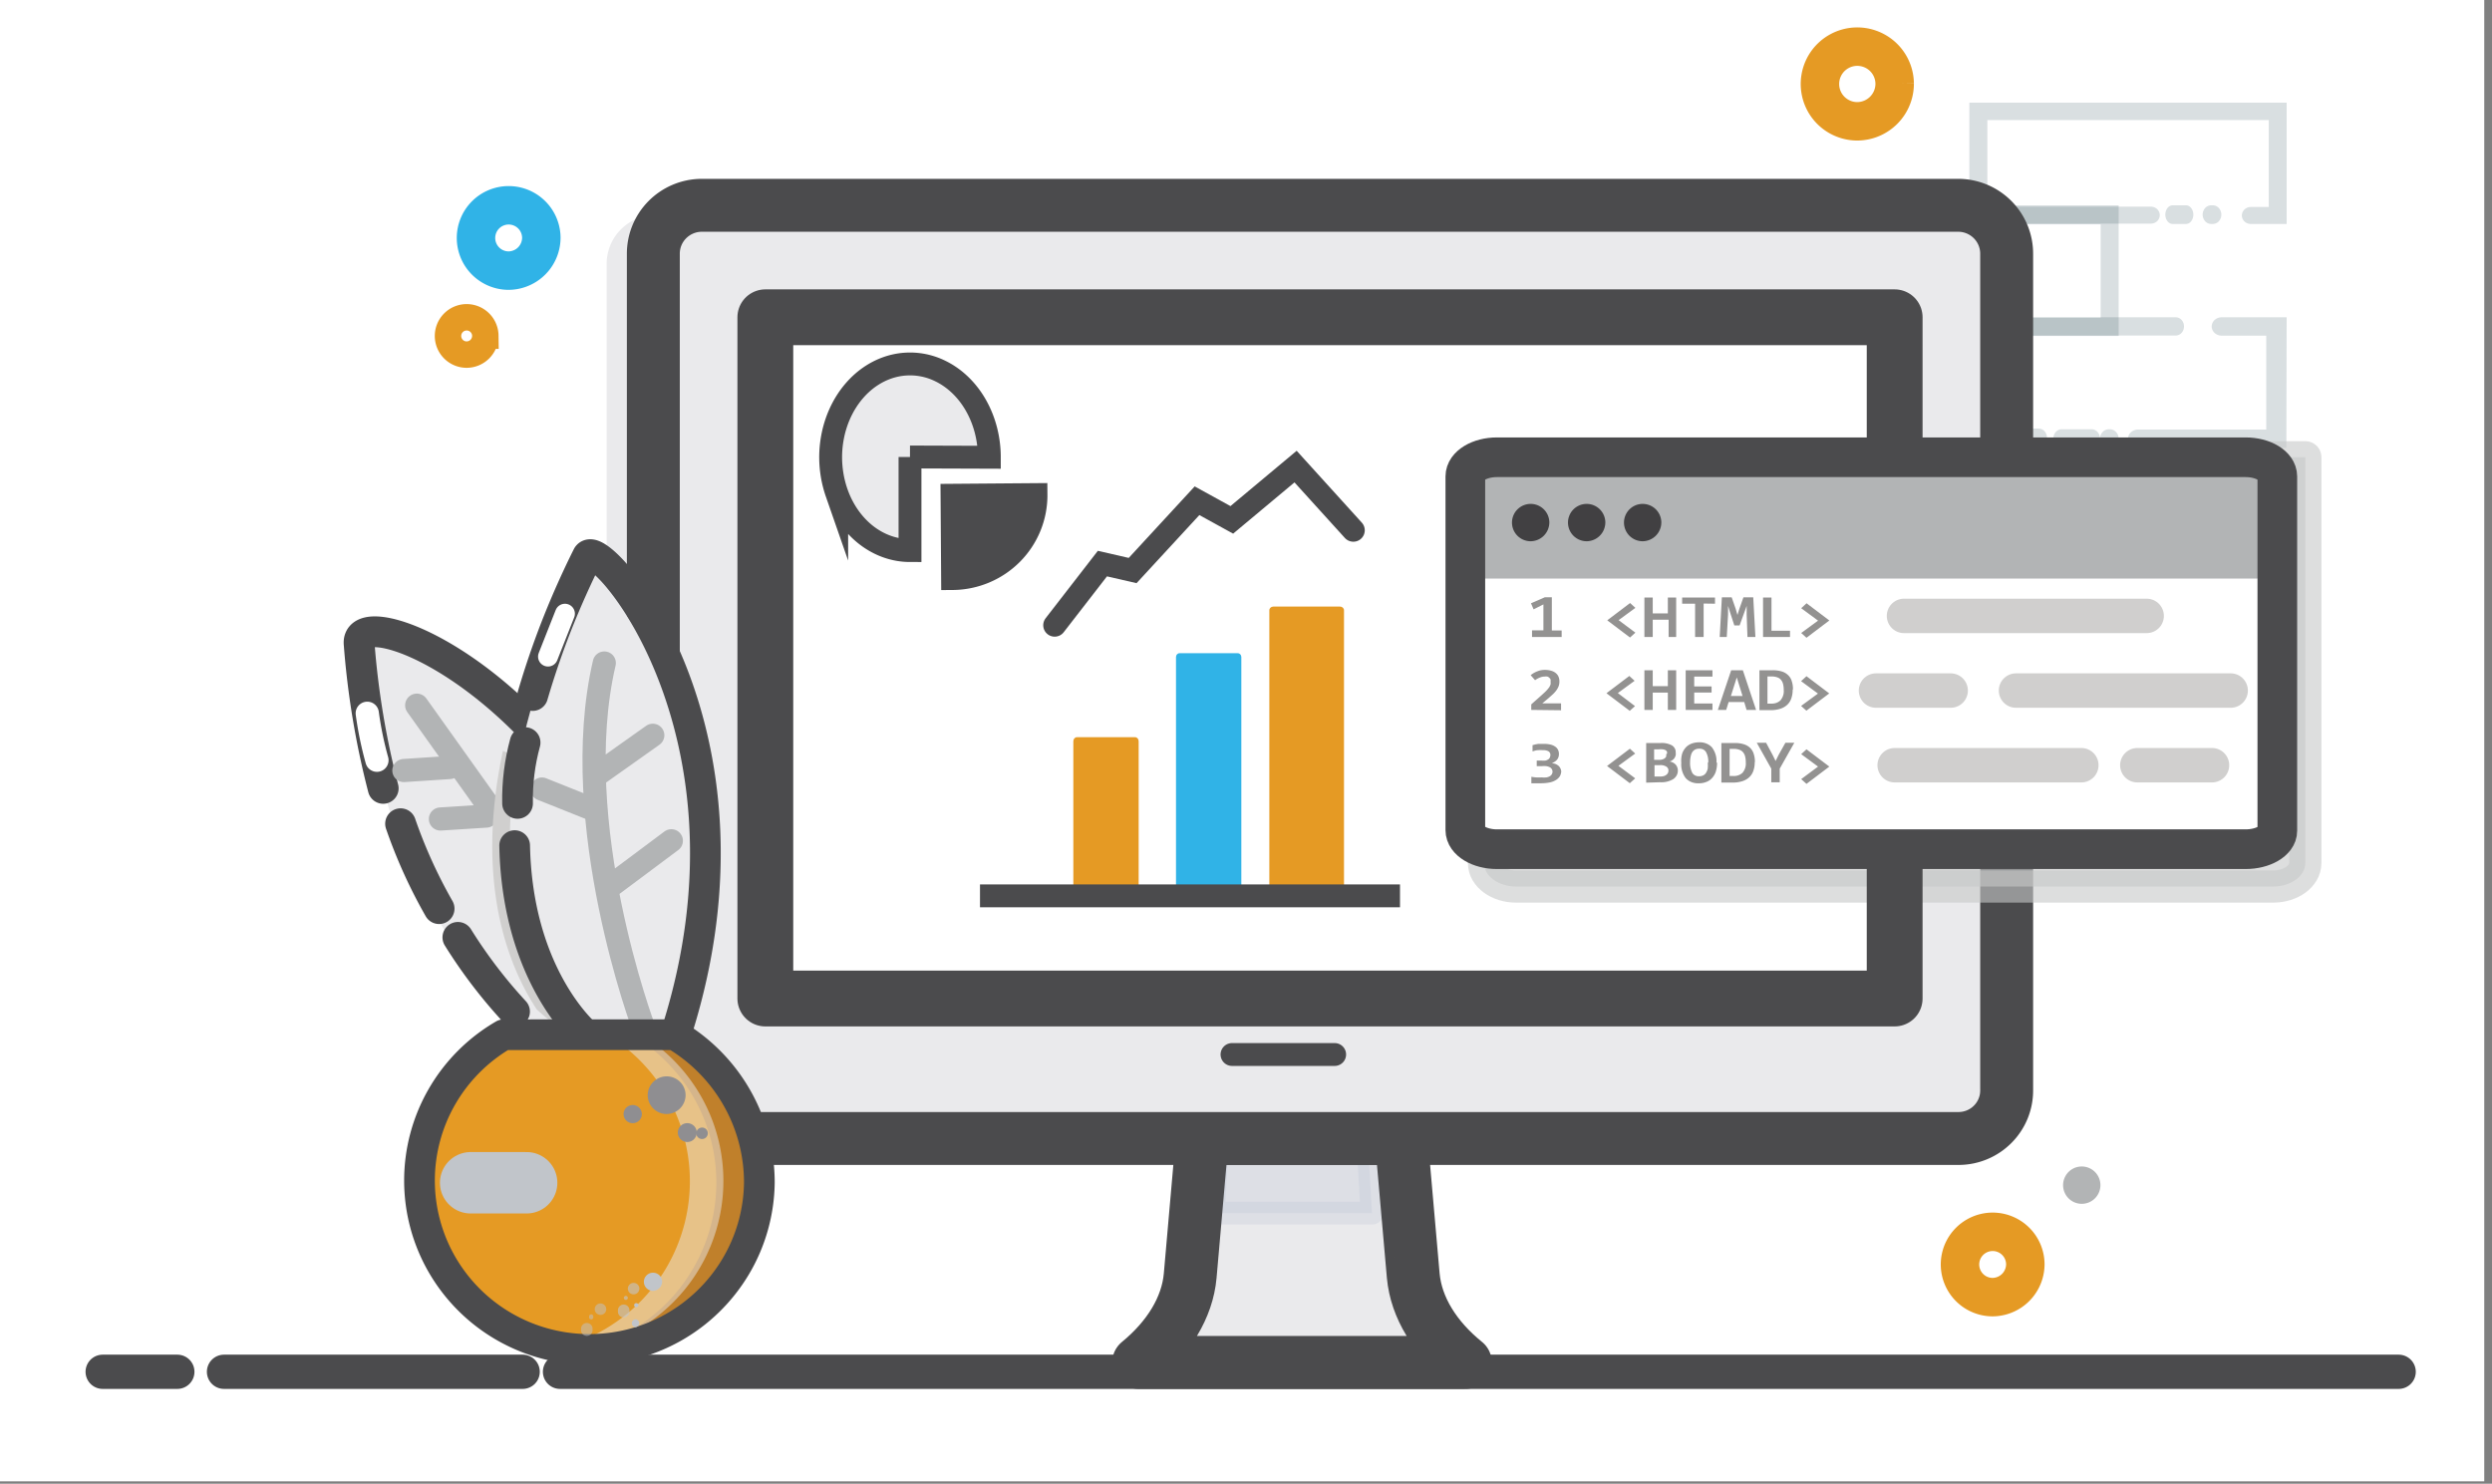 <svg viewBox="0 0 267 159" fill="none" xmlns="http://www.w3.org/2000/svg"><rect x="0" y="0" width="267" height="159" fill="#808080" stroke="none"/><g clip-path="url(#a)"><path d="M266.17 0H0v158.74h266.17V0Z" fill="#fff"/><path fill-rule="evenodd" clip-rule="evenodd" d="M151.172 134.346 149.8 116h-22.56l-1.373 18.346A18.265 18.265 0 0 1 120 145.941V146h37v-.059a18.27 18.27 0 0 1-5.828-11.595Z" fill="#EAEAEC"/><path opacity=".28" fill-rule="evenodd" clip-rule="evenodd" d="M130.574 120 130 130h17l-.574-10h-15.852Z" fill="#B9C2D3" stroke="#B9C2D3" stroke-width="2.45" stroke-linecap="round" stroke-linejoin="round"/><path clip-rule="evenodd" d="M151.42 136.706 150.13 122h-21.32l-1.29 14.706c-.3 3.408-2.33 6.677-5.52 9.294h35c-3.24-2.617-5.27-5.886-5.58-9.294Z" stroke="#4B4B4D" stroke-width="5.67" stroke-linecap="round" stroke-linejoin="round"/><path opacity=".15" fill-rule="evenodd" clip-rule="evenodd" d="M237.087 24h-.174a.877.877 0 0 1-.646-.293A1.051 1.051 0 0 1 236 23c0-.265.096-.52.267-.707a.877.877 0 0 1 .646-.293h.174c.242 0 .474.105.646.293.171.187.267.442.267.707 0 .265-.096.52-.267.707a.877.877 0 0 1-.646.293Z" fill="#002B36"/><path opacity=".15" fill-rule="evenodd" clip-rule="evenodd" d="M245 24h-3.841a.989.989 0 0 1-.679-.267.886.886 0 0 1-.281-.643c0-.241.101-.472.281-.643a.99.99 0 0 1 .679-.267h1.921v-9.315h-30.15v9.28h17.514c.254 0 .499.095.679.266.18.17.281.402.281.643a.886.886 0 0 1-.281.643.989.989 0 0 1-.679.267H211V11h34v13Z" fill="#002B36"/><path opacity=".15" fill-rule="evenodd" clip-rule="evenodd" d="M234.211 24h-1.422a.717.717 0 0 1-.558-.293A1.15 1.15 0 0 1 232 23c0-.265.083-.52.231-.707a.717.717 0 0 1 .558-.293h1.422c.209 0 .41.105.558.293.148.187.231.442.231.707 0 .265-.083.52-.231.707a.717.717 0 0 1-.558.293ZM218.433 48H211V34h22.113c.235 0 .461.103.627.286.167.184.26.432.26.692 0 .259-.093.508-.26.691a.847.847 0 0 1-.627.286h-20.33v9.972h5.65c.235 0 .461.103.627.287.167.183.26.432.26.691 0 .26-.093.508-.26.691a.847.847 0 0 1-.627.287V48Z" fill="#002B36"/><path opacity=".15" fill-rule="evenodd" clip-rule="evenodd" d="M224.113 48h-3.226a.837.837 0 0 1-.627-.293A1.065 1.065 0 0 1 220 47c0-.265.093-.52.26-.707a.837.837 0 0 1 .627-.293h3.226c.236 0 .461.105.627.293.167.187.26.442.26.707 0 .265-.093.52-.26.707a.837.837 0 0 1-.627.293Z" fill="#002B36"/><path opacity=".15" fill-rule="evenodd" clip-rule="evenodd" d="M226.043 48h-.086a.938.938 0 0 1-.677-.293A1.025 1.025 0 0 1 225 47c0-.265.101-.52.28-.707a.938.938 0 0 1 .677-.293h.086c.254 0 .497.105.677.293.179.187.28.442.28.707 0 .265-.101.52-.28.707a.938.938 0 0 1-.677.293ZM244.968 48h-15.895c-.285 0-.558-.104-.759-.288a.945.945 0 0 1-.314-.696c0-.26.113-.511.314-.695.201-.185.474-.289.759-.289h13.739V35.968h-4.773c-.284 0-.557-.104-.758-.289a.945.945 0 0 1-.314-.695c0-.261.113-.511.314-.696.201-.184.474-.288.758-.288H245l-.032 14ZM227 36h-34V22h34v14Zm-32.07-1.957h30.14V24.035h-30.14v10.008Z" fill="#002B36"/><path fill-rule="evenodd" clip-rule="evenodd" d="M211.631 123H70.359a5.397 5.397 0 0 1-3.775-1.524A5.214 5.214 0 0 1 65 117.779V28.212a5.217 5.217 0 0 1 1.588-3.692A5.397 5.397 0 0 1 70.359 23h141.272a5.398 5.398 0 0 1 3.778 1.517A5.217 5.217 0 0 1 217 28.212v89.567a5.152 5.152 0 0 1-.412 2.01 5.23 5.23 0 0 1-1.167 1.699 5.326 5.326 0 0 1-1.742 1.129 5.409 5.409 0 0 1-2.048.383Z" fill="#EAEAEC"/><path clip-rule="evenodd" d="M209.892 122H75.127a5.204 5.204 0 0 1-3.643-1.553A5.16 5.16 0 0 1 70 116.789V27.221a5.17 5.17 0 0 1 1.483-3.662A5.216 5.216 0 0 1 75.127 22h134.756a5.214 5.214 0 0 1 3.637 1.562 5.174 5.174 0 0 1 1.48 3.66v89.567a5.12 5.12 0 0 1-1.468 3.66 5.167 5.167 0 0 1-3.64 1.551v0Z" stroke="#4B4B4D" stroke-width="5.67" stroke-linecap="round" stroke-linejoin="round"/><path d="M203 34H82v71h121V34Z" fill="#fff"/><path opacity=".6" fill-rule="evenodd" clip-rule="evenodd" d="M159 49v43.488c0 1.385 1.546 2.512 3.429 2.512h81.142c1.883 0 3.429-1.127 3.429-2.512V49h-88Z" fill="#C6C8C8" stroke="#C6C8C8" stroke-width="3.45" stroke-linecap="round" stroke-linejoin="round"/><path d="M203 34H82v73h121V34Z" stroke="#4B4B4D" stroke-width="5.98" stroke-linecap="round" stroke-linejoin="round"/><path d="M132 113h11" stroke="#4B4B4D" stroke-width="2.45" stroke-linecap="round" stroke-linejoin="round"/><path fill-rule="evenodd" clip-rule="evenodd" d="M240.601 91h-80.212c-1.864 0-3.389-.917-3.389-2.042V51.052c0-1.135 1.525-2.052 3.389-2.052h80.212c1.874 0 3.399.917 3.399 2.052v37.975c.01 1.075-1.525 1.973-3.399 1.973Z" fill="#fff"/><path fill-rule="evenodd" clip-rule="evenodd" d="M243.961 62H157v-8.546c-.008-1.17.346-2.295.983-3.13s1.506-1.31 2.416-1.324h80.211c.909.016 1.775.494 2.41 1.329.636.834.988 1.958.98 3.125L243.961 62Z" fill="#B2B4B5"/><path fill-rule="evenodd" clip-rule="evenodd" d="M166 55.954A2.001 2.001 0 1 0 164 58a2.023 2.023 0 0 0 2-2.046ZM172 55.954A2.001 2.001 0 1 0 170 58a2.023 2.023 0 0 0 2-2.046ZM178 55.954A2.001 2.001 0 1 0 176 58a2.023 2.023 0 0 0 2-2.046Z" fill="#414042"/><path clip-rule="evenodd" d="M240.601 91h-80.212c-1.864 0-3.389-.917-3.389-2.042V51.052c0-1.135 1.525-2.052 3.389-2.052h80.212c1.874 0 3.399.917 3.399 2.052v37.975c.01 1.075-1.525 1.973-3.399 1.973Z" stroke="#4B4B4D" stroke-width="4.25" stroke-linecap="round" stroke-linejoin="round"/><path d="M203 82h20M204 66h26M201 74h8M216 74h23" stroke="#D0CFCE" stroke-width="3.69" stroke-miterlimit="22.93" stroke-linecap="round"/><path d="m52 96 1-8M62 102l1-8" stroke="#E2F0D8" stroke-width="2.48" stroke-linecap="round" stroke-linejoin="round"/><path d="M51 72c.148-1.272.376-2.537.682-3.788.09-.395.204-.818.318-1.212" stroke="#fff" stroke-width="2.48" stroke-linecap="round" stroke-linejoin="round"/><path fill-rule="evenodd" clip-rule="evenodd" d="M64.804 112.743s-23.175-3.299-26.45-44.376c0 0 26.528 5.686 34.302 38.216l-7.852 6.16Z" fill="#EAEAEC"/><path d="M41.057 84.48a88.568 88.568 0 0 1-2.58-15.506c-.399-5.229 25.917 5.368 33.661 37.564" stroke="#4B4B4D" stroke-width="3.3" stroke-linecap="round" stroke-linejoin="round"/><path d="M40.386 81.466a37.241 37.241 0 0 1-1.036-5.03" stroke="#fff" stroke-width="2.49" stroke-linecap="round" stroke-linejoin="round"/><path d="M47.046 97.368a53.505 53.505 0 0 1-4.126-9.097M55.125 108.404a52.823 52.823 0 0 1-6.065-7.955" stroke="#4B4B4D" stroke-width="3.3" stroke-linecap="round" stroke-linejoin="round"/><path d="M52.454 86.513 44.66 75.58" stroke="#B2B4B5" stroke-width="2.51" stroke-linecap="round" stroke-linejoin="round"/><path d="m48.182 82.246-4.91.324M52.106 87.451l-4.919.313" stroke="#B2B4B5" stroke-width="2.48" stroke-linecap="round" stroke-linejoin="round"/><path clip-rule="evenodd" d="M52 35.973A2 2 0 1 0 50.009 38a2.01 2.01 0 0 0 1.99-2.027Z" stroke="#E59A24" stroke-width="2.83" stroke-miterlimit="22.93"/><path clip-rule="evenodd" d="M58 25.454A3.5 3.5 0 1 0 54.5 29a3.537 3.537 0 0 0 3.5-3.546Z" stroke="#30B3E7" stroke-width="4.12" stroke-miterlimit="22.93"/><path clip-rule="evenodd" d="M203 8.938a3.997 3.997 0 0 0-2.512-3.651A4.001 4.001 0 1 0 199 13a4.029 4.029 0 0 0 4-4.063ZM217 135.454a3.496 3.496 0 0 0-2.192-3.2 3.502 3.502 0 0 0-3.799.787 3.495 3.495 0 0 0-.738 3.809A3.497 3.497 0 0 0 213.5 139a3.537 3.537 0 0 0 3.5-3.546Z" stroke="#E59A24" stroke-width="4.12" stroke-miterlimit="22.93"/><path d="M223 129a2 2 0 1 0 .001-3.999A2 2 0 0 0 223 129Z" fill="#B2B4B5"/><path fill-rule="evenodd" clip-rule="evenodd" d="M164.147 68.26v-.714h1.219v-2.778l-1.051.528-.283-.648 1.491-.648h.746v3.565h1.051v.694h-3.173Zm10.506.064-2.448-1.852 2.448-1.852.567.519-1.796 1.315 1.796 1.342-.567.51v.018Zm4.128-.065v-1.852h-1.702v1.852h-.893v-4.231h.893v1.703h1.618v-1.703h.893v4.231h-.809Zm3.751-3.583v3.583h-.914v-3.565h-1.387v-.666h3.52v.666l-1.219-.018Zm4.696 3.583-.084-2.407v-.926l-.231.639-.526 1.454h-.567l-.473-1.454-.199-.64v.927l-.137 2.407h-.756l.231-4.25h1.05l.421 1.204.199.685.2-.639.441-1.25h1.051l.231 4.25h-.851Zm1.67 0v-4.231h.904v3.565h1.985v.666h-2.889Zm4.654-3.62L196 66.49l-2.448 1.852-.567-.51 1.807-1.324-1.807-1.333.567-.519v-.018Zm-29.489 11.435v-.593l1.124-1c.21-.194.389-.351.515-.49.108-.114.206-.235.294-.361.058-.094.104-.194.137-.297a1.252 1.252 0 0 0 0-.287.816.816 0 0 0 0-.231.49.49 0 0 0-.137-.185.54.54 0 0 0-.21-.13.908.908 0 0 0-.284 0c-.182 0-.363.037-.525.111a2.16 2.16 0 0 0-.504.278l-.473-.537c.206-.171.444-.31.704-.408a2.05 2.05 0 0 1 .83-.157c.217-.003.434.025.641.083.178.045.343.124.483.232.139.105.247.239.315.389.075.17.111.353.105.537.004.163-.021.325-.073.481-.056.149-.13.292-.221.426a3.14 3.14 0 0 1-.357.417l-.483.435-.694.583h2.007v.741l-3.194-.037Zm10.506.065-2.448-1.852 2.448-1.852.567.519-1.797 1.315 1.839 1.398-.567.509-.042-.037Zm4.128-.065v-1.852h-1.618v1.852h-.893v-4.25h.893v1.704h1.618v-1.704h.893v4.25h-.893Zm1.912 0v-4.25h2.868v.676h-1.954v1.056h1.86v.657h-1.86v1.176h1.954v.685h-2.868Zm6.524 0-.252-.843h-1.67l-.263.843h-.893l1.429-4.25h1.25l1.418 4.25h-1.019Zm-1.05-3.481-.631 1.99h1.251l-.62-1.99Zm5.988 1.296c.009.313-.037.625-.137.926a1.63 1.63 0 0 1-.42.685c-.204.2-.46.352-.746.444-.336.108-.692.161-1.05.158h-1.208v-4.278h1.407c.324-.007.647.034.956.12.261.073.496.204.683.38.197.178.338.398.41.639.099.3.145.613.136.926h-.031Zm-.956.055a2.623 2.623 0 0 0-.063-.61 1.122 1.122 0 0 0-.21-.454.86.86 0 0 0-.399-.287 1.64 1.64 0 0 0-.61-.102h-.462v2.907h.399c.186.01.372-.016.544-.076.173-.061.328-.155.454-.276.261-.319.384-.71.347-1.102Zm2.427-1.49 2.448 1.852-2.448 1.851-.568-.509 1.807-1.324-1.807-1.333.568-.519v-.018Zm-26.264 10.12c.003.194-.04.386-.126.565a1.284 1.284 0 0 1-.41.426 1.993 1.993 0 0 1-.683.278 4.743 4.743 0 0 1-.966.092H164.074v-.694c.169.032.341.054.514.065.2.01.4.01.599 0 .171.016.344.016.515 0 .127-.024.248-.068.357-.13a.603.603 0 0 0 .21-.213.534.534 0 0 0-.21-.74 1.524 1.524 0 0 0-.357-.121 2.877 2.877 0 0 0-.525 0h-.526V81.5h.484c.157.017.315.017.472 0 .107-.03.206-.078.295-.139a.45.45 0 0 0 .157-.204.63.63 0 0 0 .053-.24.448.448 0 0 0-.189-.398 1.095 1.095 0 0 0-.589-.13 3.916 3.916 0 0 0-.567 0c-.179 0-.368.074-.567.13v-.667l.315-.084.294-.055h.62c.234-.002.467.023.693.074.179.04.348.113.494.213a.882.882 0 0 1 .305.333c.071.14.107.292.105.445a.937.937 0 0 1-.2.63c-.143.163-.336.289-.557.36.144.025.285.062.42.112.116.054.222.122.316.203a.931.931 0 0 1 .273.658v-.167Zm7.354 1.361-2.448-1.852 2.448-1.852.567.519-1.797 1.315 1.797 1.342-.567.51v.018Zm1.744-.065v-4.25h1.544a2.33 2.33 0 0 1 1.208.25.9.9 0 0 1 .318.338.778.778 0 0 1 .092.43.978.978 0 0 1 0 .306 1.42 1.42 0 0 1-.126.287 1.189 1.189 0 0 1-.221.223.989.989 0 0 1-.305.148c.117.02.23.054.337.102.106.054.201.123.283.203a.958.958 0 0 1 .263.658c.005.177-.037.354-.122.514-.086.161-.213.302-.372.412a2.455 2.455 0 0 1-1.408.333l-1.491.046Zm2.227-3.092a.52.52 0 0 0 0-.222.354.354 0 0 0-.137-.158.766.766 0 0 0-.336-.102 1.382 1.382 0 0 0-.368 0h-.535v1.13h.535c.129.002.257-.017.379-.056a.641.641 0 0 0 .241-.13.412.412 0 0 0 .137-.184.564.564 0 0 0 0-.232l.084-.046Zm-.715 2.435c.128 0 .256-.015.379-.046.1-.031.192-.078.273-.14a.588.588 0 0 0 .168-.204.515.515 0 0 0 .052-.249.438.438 0 0 0-.053-.239.52.52 0 0 0-.178-.187 1.16 1.16 0 0 0-.704-.157h-.556v1.222h.619Zm6.083-1.49c.006.337-.043.674-.147 1a1.88 1.88 0 0 1-.42.684 1.531 1.531 0 0 1-.62.399c-.239.09-.497.135-.756.13a1.862 1.862 0 0 1-.788-.124 1.648 1.648 0 0 1-.631-.432 2.43 2.43 0 0 1-.472-1.62 2.865 2.865 0 0 1 .094-1c.085-.25.224-.483.41-.686.17-.172.382-.308.62-.398.241-.084.497-.128.756-.13.27-.016.54.026.787.123.248.097.464.245.631.433.351.481.517 1.05.473 1.62h.063Zm-.945 0a2.103 2.103 0 0 0-.232-1.121.706.706 0 0 0-.303-.285.84.84 0 0 0-.432-.085.897.897 0 0 0-.441.092.834.834 0 0 0-.305.278 1.38 1.38 0 0 0-.168.463 2.702 2.702 0 0 0-.063.62c-.022.387.057.774.231 1.13.07.12.178.218.31.284a.864.864 0 0 0 .436.086.951.951 0 0 0 .441-.102.725.725 0 0 0 .294-.277c.088-.142.149-.295.179-.454.018-.21.018-.42 0-.63h.053Zm4.979-.075a2.66 2.66 0 0 1-.136.926 1.644 1.644 0 0 1-.421.685c-.204.2-.46.352-.745.445-.337.107-.693.16-1.051.157h-1.219v-4.24h1.408c.324-.008.647.033.956.12.258.073.493.2.683.37a1.5 1.5 0 0 1 .41.648c.098.301.145.613.136.926l-.021-.037Zm-.956.056a2.622 2.622 0 0 0-.063-.611 1.109 1.109 0 0 0-.21-.454.857.857 0 0 0-.399-.287 1.634 1.634 0 0 0-.609-.102h-.452v2.907h.389c.185.01.371-.015.544-.076a1.28 1.28 0 0 0 .454-.275c.261-.32.384-.71.346-1.102Zm3.635.62v1.51h-.903V82.37l-1.555-2.777h.998l.704 1.314.315.64.326-.658.725-1.296h.956l-1.566 2.777v-.046Zm2.868-2.028L196 82.148 193.552 84l-.567-.51 1.807-1.342-1.807-1.333.567-.519Z" fill="#939291"/><path d="M60 147h197M24 147h32M11 147h8" stroke="#4B4B4D" stroke-width="3.67" stroke-linecap="round" stroke-linejoin="round"/><path d="M229 82h8" stroke="#D0CFCE" stroke-width="3.69" stroke-miterlimit="22.93" stroke-linecap="round"/><path fill-rule="evenodd" clip-rule="evenodd" d="M97.5 48.97V59c-1.681 0-3.325-.587-4.722-1.685-1.398-1.1-2.488-2.66-3.131-4.488a11.65 11.65 0 0 1-.484-5.778c.328-1.94 1.138-3.721 2.327-5.12 1.188-1.399 2.703-2.351 4.352-2.737a7.324 7.324 0 0 1 4.911.57c1.553.756 2.881 2.038 3.814 3.682C105.501 45.09 106 47.022 106 49l-8.5-.03Z" fill="#EAEAEC" stroke="#4B4B4D" stroke-width="2.45" stroke-miterlimit="22.93"/><path fill-rule="evenodd" clip-rule="evenodd" d="m102 53.07 9-.07a8.88 8.88 0 0 1-.659 3.425 8.921 8.921 0 0 1-1.93 2.913 9.02 9.02 0 0 1-2.908 1.958 9.06 9.06 0 0 1-3.442.704L102 53.07Z" fill="#4B4B4D" stroke="#4B4B4D" stroke-width="2.45" stroke-miterlimit="22.93"/><path d="M121.624 79h-6.248c-.208 0-.376.193-.376.431v16.138c0 .238.168.431.376.431h6.248c.208 0 .376-.193.376-.431V79.431c0-.238-.168-.431-.376-.431Z" fill="#E59A24"/><path d="M132.624 70h-6.248c-.208 0-.376.18-.376.402v25.196c0 .222.168.402.376.402h6.248c.208 0 .376-.18.376-.402V70.402c0-.222-.168-.402-.376-.402Z" fill="#30B3E7"/><path d="M143.57 65h-7.14c-.238 0-.43.176-.43.393v30.214c0 .217.192.393.43.393h7.14c.238 0 .43-.176.43-.393V65.393c0-.217-.192-.393-.43-.393Z" fill="#E59A24"/><path d="M105 96h45" stroke="#4B4B4D" stroke-width="2.45" stroke-miterlimit="22.93"/><path d="m113 67 5.116-6.605 3.239.744 6.898-7.48 3.725 2.051 6.833-5.71L145 56.826" stroke="#4B4B4D" stroke-width="2.45" stroke-miterlimit="16.38" stroke-linecap="round"/><g><path fill-rule="evenodd" clip-rule="evenodd" d="m70.224 110.614-8.222 1.004a34.558 34.558 0 0 1-4.498-3.455c-2.974-4.532-6.669-13.445-3.616-27.71l1.607.768c-3.974 21.069 6.97 29.974 6.97 29.974l7.824-.896a1.116 1.116 0 0 1-.065.315Z" fill="#D0CFCE"/><path fill-rule="evenodd" clip-rule="evenodd" d="M62.379 111.685s-17.677-14.596.583-51.016c0 0 19.235 18.235 9.14 49.791l-9.723 1.225Z" fill="#EAEAEC"/><path d="M57.072 74.533a89.573 89.573 0 0 1 2.698-7.846 93.793 93.793 0 0 1 3.17-7.08c1.144-2.312 19.74 18.422 9.645 50.661M62.95 111.043s-7.512-6.123-7.808-20.425" stroke="#4B4B4D" stroke-width="3.29" stroke-linecap="round" stroke-linejoin="round"/><path d="m63.876 86.875-5.813-2.322M68.978 110.167s-8.236-21.945-4.232-39.12M63.672 83.237l6.27-4.446M65.016 95.259l6.914-5.163" stroke="#B2B4B5" stroke-width="2.48" stroke-linecap="round" stroke-linejoin="round"/><path d="m58.714 70.36 1.816-4.598" stroke="#fff" stroke-width="2.13" stroke-linecap="round" stroke-linejoin="round"/><path d="M55.452 86.092c-.042-2.2.23-4.394.81-6.517" stroke="#4B4B4D" stroke-width="3.29" stroke-linecap="round" stroke-linejoin="round"/></g><g><path fill-rule="evenodd" clip-rule="evenodd" d="M81.359 126.755a18.016 18.016 0 0 1-2.542 8.979 18.165 18.165 0 0 1-6.702 6.528 18.302 18.302 0 0 1-18.135-.121 18.158 18.158 0 0 1-6.614-6.617 18.01 18.01 0 0 1-2.42-9.012c0-3.162.833-6.269 2.417-9.012a18.146 18.146 0 0 1 6.611-6.619H72.29a18.463 18.463 0 0 1 6.651 6.737 18.32 18.32 0 0 1 2.418 9.127v.01Z" fill="#E59A24"/><path fill-rule="evenodd" clip-rule="evenodd" d="M80.349 126.736a18.128 18.128 0 0 1-1.344 6.986 18.22 18.22 0 0 1-3.932 5.943 18.343 18.343 0 0 1-5.922 3.993c-2.22.932-4.6 1.42-7.01 1.437-.599.015-1.199-.015-1.794-.088a18.57 18.57 0 0 0 10.333-4.658 18.382 18.382 0 0 0 5.66-9.772c.812-3.766.415-7.69-1.134-11.22A18.447 18.447 0 0 0 67.7 110.9h3.608a18.455 18.455 0 0 1 6.631 6.733 18.31 18.31 0 0 1 2.409 9.112v-.009Z" fill="#C0802B"/><path opacity=".5" fill-rule="evenodd" clip-rule="evenodd" d="M77.506 126.58a18.36 18.36 0 0 1-5.383 12.978 18.583 18.583 0 0 1-13.02 5.439h-.138c-.61.015-1.219-.014-1.824-.087a18.579 18.579 0 0 0 10.538-4.551 18.387 18.387 0 0 0 5.81-9.852 18.305 18.305 0 0 0-1.154-11.361 18.446 18.446 0 0 0-7.673-8.499h3.666a18.442 18.442 0 0 1 6.733 6.747 18.302 18.302 0 0 1 2.445 9.186Z" fill="#EAEAEC"/><path clip-rule="evenodd" d="M81.359 126.755a18.016 18.016 0 0 1-2.542 8.979 18.165 18.165 0 0 1-6.702 6.528 18.302 18.302 0 0 1-18.135-.121 18.158 18.158 0 0 1-6.614-6.617 18.01 18.01 0 0 1-2.42-9.012c0-3.162.833-6.269 2.417-9.012a18.146 18.146 0 0 1 6.611-6.619H72.29a18.463 18.463 0 0 1 6.651 6.737 18.32 18.32 0 0 1 2.418 9.127v.01Z" stroke="#4B4B4D" stroke-width="3.29" stroke-linecap="round" stroke-linejoin="round"/><path d="M75.221 122.058a.616.616 0 0 0 .618-.614.616.616 0 0 0-.618-.614.616.616 0 0 0-.618.614c0 .339.277.614.618.614Z" fill="#8F8E91"/><path fill-rule="evenodd" clip-rule="evenodd" d="M73.456 117.332a2.01 2.01 0 0 0-.356-1.113 2.031 2.031 0 0 0-2.087-.833c-.392.082-.75.276-1.032.559a2.014 2.014 0 0 0-.426 2.195 2.033 2.033 0 0 0 1.872 1.238 2.056 2.056 0 0 0 1.44-.606c.38-.384.592-.902.59-1.44ZM74.653 121.366c0-.267-.107-.524-.298-.713a1.018 1.018 0 0 0-1.435 0 1.005 1.005 0 0 0 0 1.426 1.015 1.015 0 0 0 1.733-.713ZM68.77 119.388a.976.976 0 0 0-.605-.9.99.99 0 0 0-1.07.211.972.972 0 0 0 .15 1.499.986.986 0 0 0 1.237-.121.97.97 0 0 0 .288-.689Z" fill="#8F8E91"/><path d="M56.426 126.745h-6" stroke="#C1C5CA" stroke-width="6.58" stroke-linecap="round" stroke-linejoin="round"/><path fill-rule="evenodd" clip-rule="evenodd" d="M70.946 137.299a.974.974 0 0 0-.644-.858.979.979 0 0 0-1.3.747.97.97 0 0 0 .426.983.98.98 0 0 0 .538.161c.266-.013.517-.127.7-.32a1.02 1.02 0 0 0 .28-.713ZM68.485 141.791a.418.418 0 0 0-.421-.419.434.434 0 0 0-.367.424.428.428 0 0 0 .367.424.428.428 0 0 0 .422-.429Z" fill="#C1C5CA"/><path d="M68.172 140.076a.215.215 0 1 0 0-.429.215.215 0 1 0 0 .429Z" fill="#C1C5CA"/><path opacity=".6" fill-rule="evenodd" clip-rule="evenodd" d="M67.27 139.082a.214.214 0 0 0-.216-.214.213.213 0 0 0-.153.063.212.212 0 0 0 0 .303.217.217 0 0 0 .305 0 .214.214 0 0 0 .063-.152ZM68.505 138.088a.612.612 0 0 0-.381-.567.623.623 0 0 0-.673.133.612.612 0 0 0 .436 1.048.616.616 0 0 0 .618-.614ZM67.436 140.485a.608.608 0 0 0-.358-.636.62.62 0 0 0-.845.379.606.606 0 0 0-.022.257.61.61 0 0 0 .358.637.62.62 0 0 0 .845-.379.611.611 0 0 0 .022-.258Z" fill="#C1C5CA"/><path opacity=".5" fill-rule="evenodd" clip-rule="evenodd" d="M63.563 141.119a.222.222 0 0 0-.045-.188.232.232 0 0 0-.175-.083.233.233 0 0 0-.175.083.228.228 0 0 0-.046.188.224.224 0 0 0 .22.27.231.231 0 0 0 .098-.021.233.233 0 0 0 .122-.15.222.222 0 0 0 .001-.099Z" fill="#C1C5CA"/><path opacity=".5" d="M64.338 140.904a.615.615 0 0 0 .618-.613.616.616 0 0 0-.618-.614.616.616 0 0 0-.618.614c0 .339.277.613.618.613Z" fill="#C1C5CA"/><path opacity=".5" fill-rule="evenodd" clip-rule="evenodd" d="M63.485 142.464a.613.613 0 0 0-.613-.691.618.618 0 0 0-.59.433.611.611 0 0 0-.023.258.608.608 0 0 0 .359.636.62.62 0 0 0 .844-.379.61.61 0 0 0 .023-.257Z" fill="#C1C5CA"/></g></g><defs><clipPath id="a"><path fill="#fff" d="M0 0h266.17v158.74H0z"/></clipPath></defs></svg>